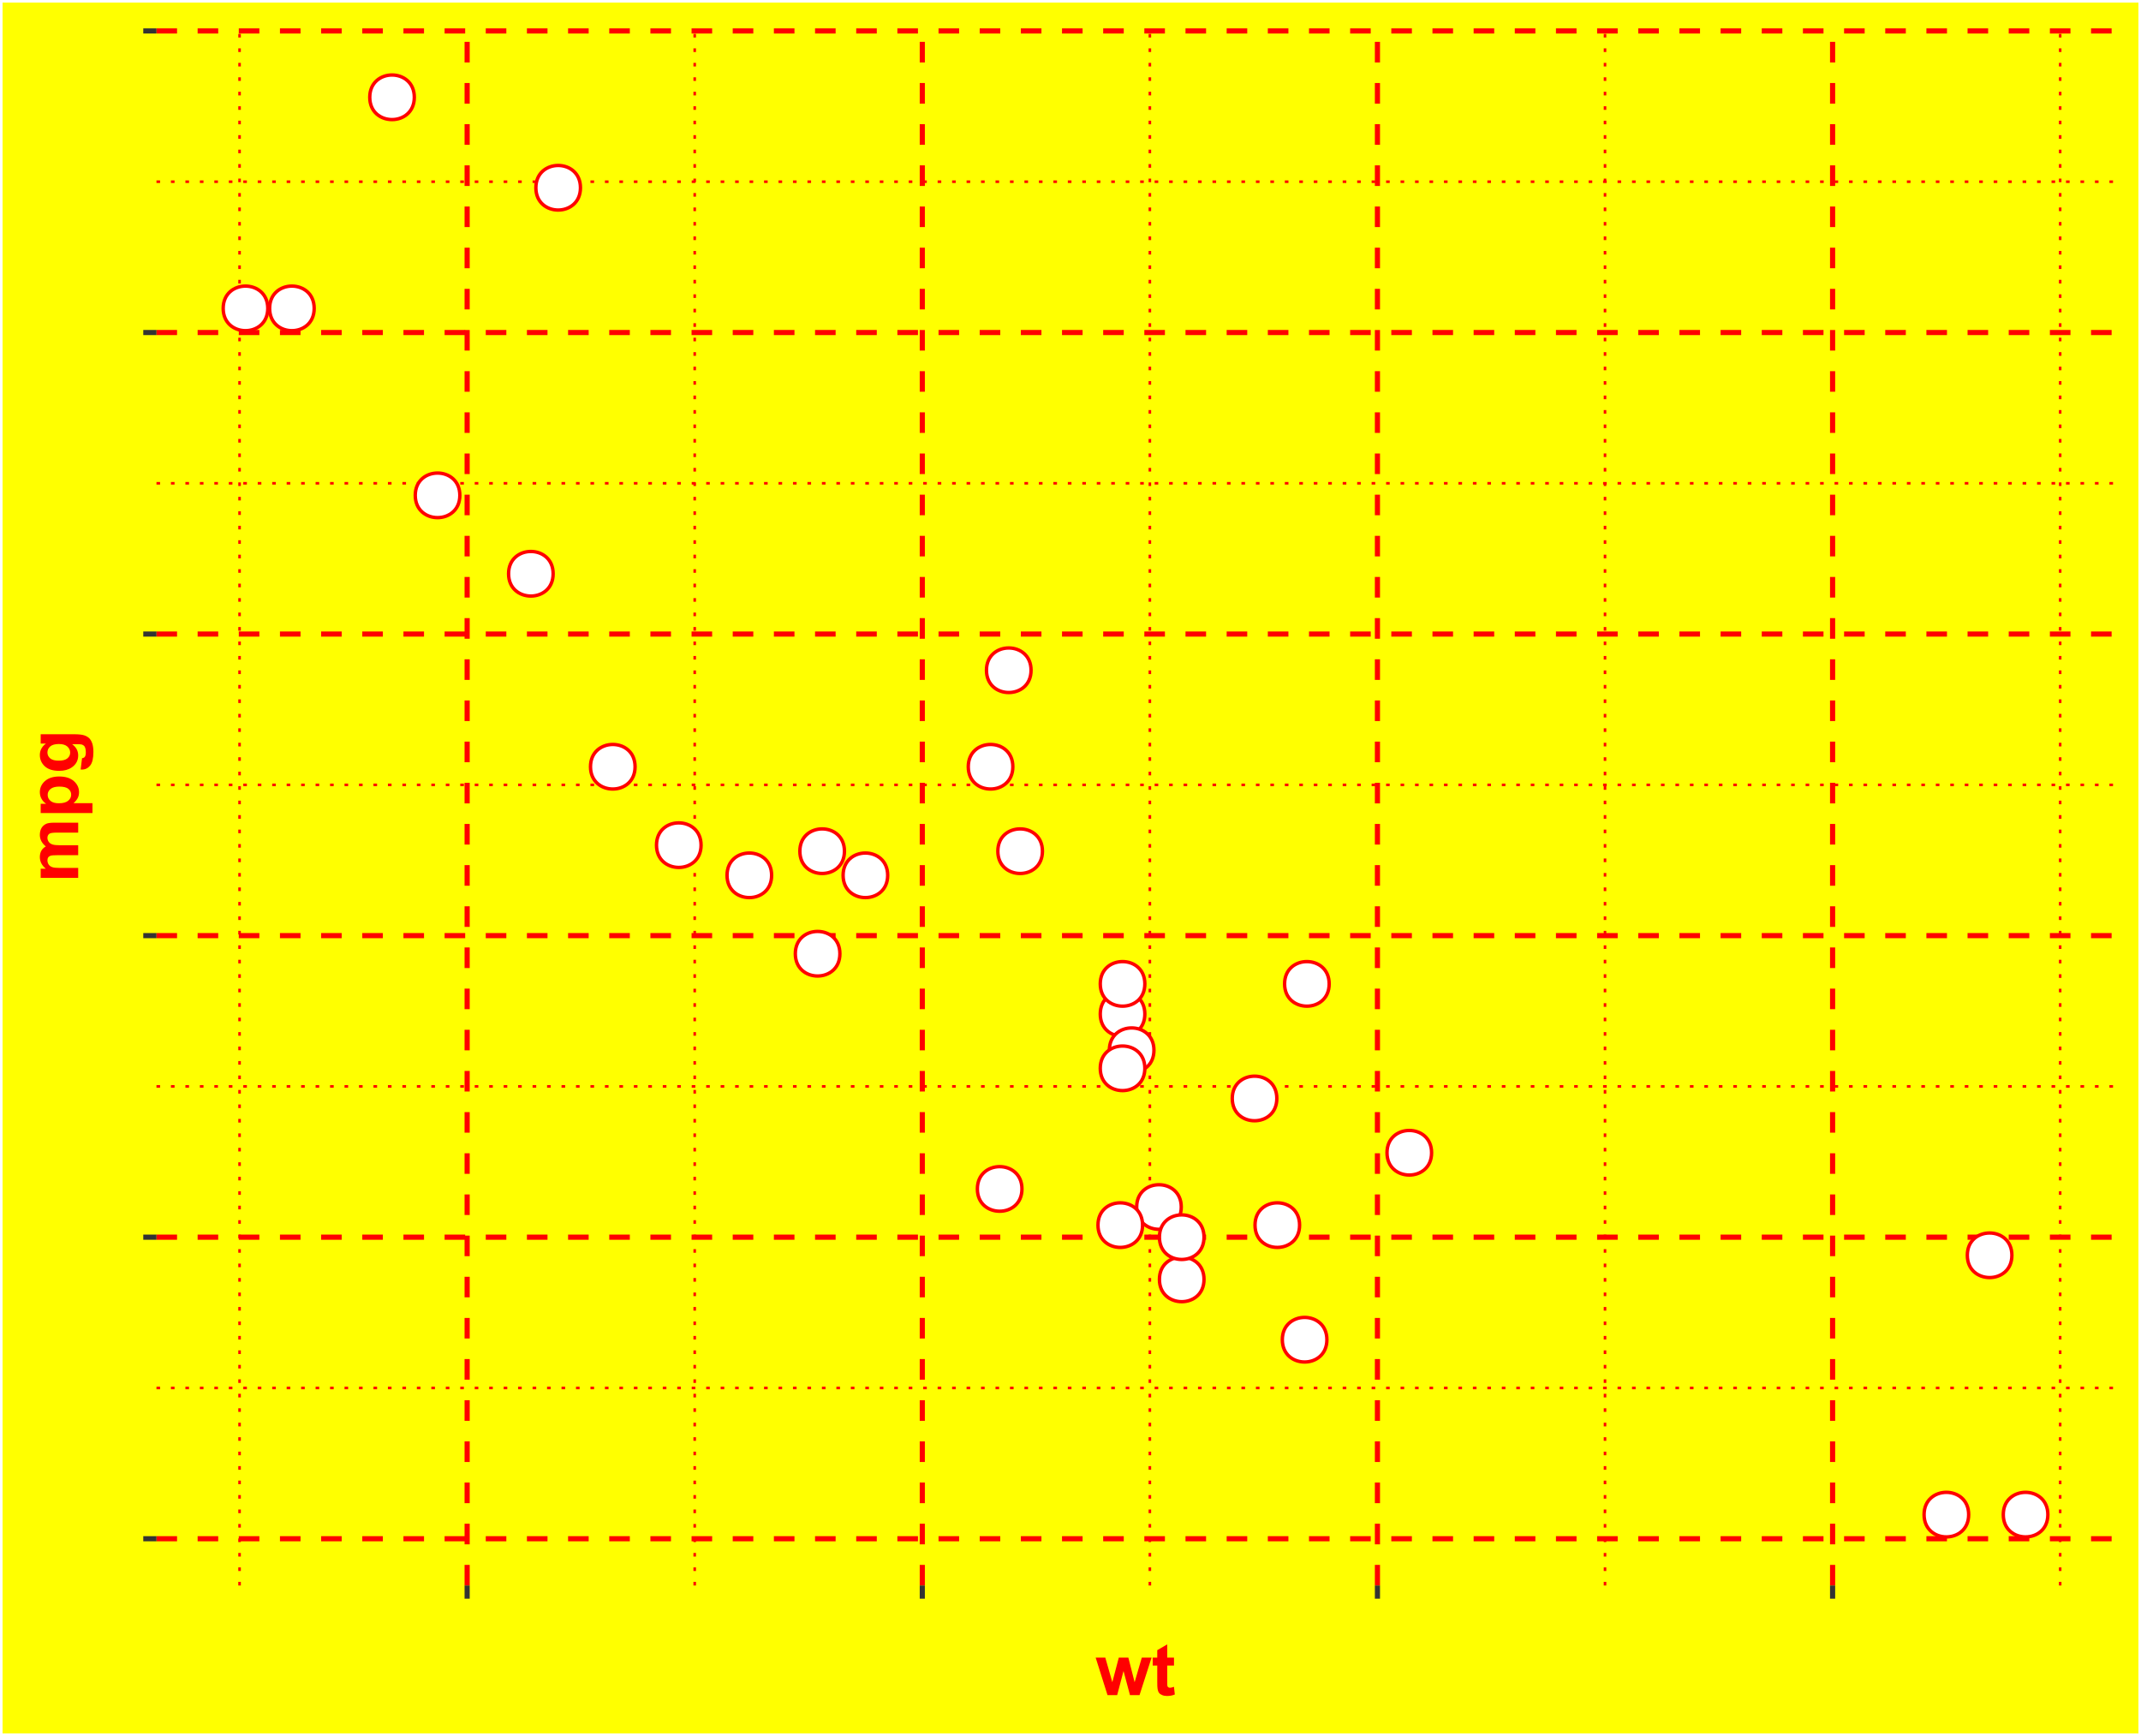 <?xml version="1.0" encoding="UTF-8"?>
<svg xmlns="http://www.w3.org/2000/svg" xmlns:xlink="http://www.w3.org/1999/xlink" width="444pt" height="360pt" viewBox="0 0 444 360" version="1.1">
<defs>
<g>
<symbol overflow="visible" id="glyph0-0">
<path style="stroke:none;" d="M 0.625 0 L 0.625 -3.125 L 3.125 -3.125 L 3.125 0 Z M 0.703 -0.078 L 3.047 -0.078 L 3.047 -3.047 L 0.703 -3.047 Z M 0.703 -0.078 "/>
</symbol>
<symbol overflow="visible" id="glyph0-1">
<path style="stroke:none;" d="M 1.969 0 L 1.281 0 L 1.281 -2.586 C 1.027 -2.348 0.73 -2.176 0.395 -2.066 L 0.395 -2.688 C 0.57 -2.746 0.766 -2.855 0.977 -3.02 C 1.184 -3.18 1.328 -3.371 1.41 -3.594 L 1.969 -3.594 Z M 1.969 0 "/>
</symbol>
<symbol overflow="visible" id="glyph0-2">
<path style="stroke:none;" d="M 1.371 -3.594 C 1.715 -3.59 1.984 -3.469 2.184 -3.223 C 2.414 -2.926 2.531 -2.438 2.535 -1.766 C 2.531 -1.086 2.414 -0.602 2.184 -0.305 C 1.984 -0.062 1.715 0.059 1.371 0.062 C 1.023 0.059 0.742 -0.074 0.531 -0.34 C 0.316 -0.605 0.211 -1.082 0.211 -1.773 C 0.211 -2.441 0.328 -2.926 0.562 -3.227 C 0.754 -3.469 1.023 -3.59 1.371 -3.594 Z M 1.371 -3.023 C 1.285 -3.023 1.211 -2.996 1.148 -2.945 C 1.082 -2.891 1.031 -2.797 1 -2.66 C 0.949 -2.48 0.926 -2.18 0.93 -1.766 C 0.926 -1.344 0.945 -1.055 0.992 -0.898 C 1.031 -0.738 1.086 -0.637 1.148 -0.586 C 1.211 -0.531 1.285 -0.504 1.371 -0.508 C 1.453 -0.504 1.527 -0.531 1.594 -0.586 C 1.656 -0.641 1.707 -0.734 1.746 -0.871 C 1.793 -1.047 1.816 -1.344 1.816 -1.766 C 1.816 -2.18 1.793 -2.469 1.75 -2.629 C 1.707 -2.785 1.652 -2.891 1.59 -2.945 C 1.523 -2.996 1.453 -3.023 1.371 -3.023 Z M 1.371 -3.023 "/>
</symbol>
<symbol overflow="visible" id="glyph0-3">
<path style="stroke:none;" d="M 0.223 -0.922 L 0.906 -0.992 C 0.922 -0.832 0.98 -0.711 1.078 -0.621 C 1.172 -0.531 1.281 -0.484 1.41 -0.488 C 1.551 -0.484 1.672 -0.543 1.773 -0.66 C 1.871 -0.773 1.922 -0.949 1.922 -1.188 C 1.922 -1.406 1.871 -1.57 1.773 -1.684 C 1.676 -1.789 1.547 -1.844 1.391 -1.848 C 1.191 -1.844 1.016 -1.758 0.863 -1.586 L 0.305 -1.668 L 0.656 -3.531 L 2.469 -3.531 L 2.469 -2.887 L 1.176 -2.887 L 1.07 -2.281 C 1.219 -2.352 1.375 -2.391 1.539 -2.395 C 1.84 -2.391 2.098 -2.281 2.312 -2.062 C 2.52 -1.84 2.625 -1.551 2.629 -1.203 C 2.625 -0.902 2.539 -0.641 2.375 -0.414 C 2.137 -0.098 1.812 0.059 1.402 0.062 C 1.066 0.059 0.797 -0.027 0.594 -0.203 C 0.383 -0.379 0.262 -0.617 0.223 -0.922 Z M 0.223 -0.922 "/>
</symbol>
<symbol overflow="visible" id="glyph0-4">
<path style="stroke:none;" d="M 2.531 -0.637 L 2.531 0 L 0.125 0 C 0.148 -0.238 0.227 -0.465 0.359 -0.684 C 0.484 -0.898 0.742 -1.184 1.129 -1.543 C 1.438 -1.828 1.629 -2.023 1.699 -2.129 C 1.793 -2.266 1.84 -2.406 1.84 -2.547 C 1.84 -2.699 1.797 -2.816 1.715 -2.898 C 1.633 -2.98 1.52 -3.023 1.375 -3.023 C 1.23 -3.023 1.117 -2.98 1.035 -2.895 C 0.945 -2.809 0.898 -2.664 0.891 -2.465 L 0.203 -2.535 C 0.242 -2.91 0.371 -3.18 0.586 -3.348 C 0.801 -3.508 1.07 -3.59 1.395 -3.594 C 1.746 -3.59 2.023 -3.496 2.227 -3.309 C 2.43 -3.117 2.531 -2.879 2.531 -2.598 C 2.531 -2.434 2.5 -2.281 2.441 -2.137 C 2.383 -1.988 2.293 -1.836 2.168 -1.68 C 2.082 -1.57 1.93 -1.418 1.719 -1.223 C 1.5 -1.023 1.363 -0.891 1.305 -0.828 C 1.246 -0.758 1.199 -0.695 1.168 -0.637 Z M 2.531 -0.637 "/>
</symbol>
<symbol overflow="visible" id="glyph0-5">
<path style="stroke:none;" d="M 0.188 -0.949 L 0.852 -1.031 C 0.867 -0.859 0.926 -0.727 1.023 -0.641 C 1.113 -0.547 1.227 -0.504 1.359 -0.508 C 1.5 -0.504 1.617 -0.559 1.715 -0.668 C 1.812 -0.773 1.863 -0.918 1.863 -1.102 C 1.863 -1.273 1.816 -1.41 1.723 -1.512 C 1.629 -1.613 1.516 -1.664 1.383 -1.664 C 1.297 -1.664 1.191 -1.645 1.07 -1.613 L 1.145 -2.172 C 1.324 -2.164 1.465 -2.203 1.566 -2.293 C 1.66 -2.375 1.711 -2.488 1.715 -2.633 C 1.711 -2.75 1.676 -2.848 1.605 -2.922 C 1.535 -2.992 1.441 -3.027 1.324 -3.031 C 1.207 -3.027 1.105 -2.988 1.023 -2.906 C 0.938 -2.824 0.887 -2.703 0.871 -2.551 L 0.238 -2.66 C 0.281 -2.875 0.348 -3.047 0.438 -3.176 C 0.523 -3.305 0.648 -3.406 0.809 -3.48 C 0.965 -3.555 1.141 -3.59 1.344 -3.594 C 1.676 -3.59 1.945 -3.484 2.152 -3.273 C 2.316 -3.094 2.402 -2.895 2.406 -2.676 C 2.402 -2.359 2.23 -2.109 1.891 -1.922 C 2.09 -1.879 2.254 -1.781 2.379 -1.629 C 2.504 -1.473 2.566 -1.285 2.566 -1.074 C 2.566 -0.754 2.449 -0.488 2.223 -0.27 C 1.988 -0.051 1.703 0.059 1.363 0.062 C 1.039 0.059 0.77 -0.031 0.559 -0.219 C 0.34 -0.402 0.219 -0.648 0.188 -0.949 Z M 0.188 -0.949 "/>
</symbol>
<symbol overflow="visible" id="glyph0-6">
<path style="stroke:none;" d="M 1.559 0 L 1.559 -0.719 L 0.094 -0.719 L 0.094 -1.32 L 1.645 -3.594 L 2.223 -3.594 L 2.223 -1.324 L 2.664 -1.324 L 2.664 -0.719 L 2.223 -0.719 L 2.223 0 Z M 1.559 -1.324 L 1.559 -2.547 L 0.734 -1.324 Z M 1.559 -1.324 "/>
</symbol>
<symbol overflow="visible" id="glyph1-0">
<path style="stroke:none;" d="M 1.875 0 L 1.875 -9.375 L 9.375 -9.375 L 9.375 0 Z M 2.109 -0.234 L 9.141 -0.234 L 9.141 -9.141 L 2.109 -9.141 Z M 2.109 -0.234 "/>
</symbol>
<symbol overflow="visible" id="glyph1-1">
<path style="stroke:none;" d="M 2.527 0 L 0.066 -7.777 L 2.066 -7.777 L 3.523 -2.68 L 4.863 -7.777 L 6.848 -7.777 L 8.145 -2.68 L 9.633 -7.777 L 11.66 -7.777 L 9.164 0 L 7.184 0 L 5.844 -5.004 L 4.527 0 Z M 2.527 0 "/>
</symbol>
<symbol overflow="visible" id="glyph1-2">
<path style="stroke:none;" d="M 4.645 -7.777 L 4.645 -6.137 L 3.238 -6.137 L 3.238 -3.004 C 3.234 -2.367 3.246 -1.996 3.277 -1.891 C 3.301 -1.785 3.363 -1.699 3.457 -1.633 C 3.551 -1.562 3.668 -1.527 3.809 -1.531 C 3.996 -1.527 4.27 -1.594 4.637 -1.727 L 4.812 -0.133 C 4.328 0.074 3.789 0.176 3.188 0.176 C 2.812 0.176 2.477 0.113 2.18 -0.012 C 1.883 -0.137 1.664 -0.297 1.527 -0.492 C 1.387 -0.688 1.289 -0.953 1.238 -1.297 C 1.191 -1.531 1.172 -2.016 1.172 -2.746 L 1.172 -6.137 L 0.227 -6.137 L 0.227 -7.777 L 1.172 -7.777 L 1.172 -9.324 L 3.238 -10.523 L 3.238 -7.777 Z M 4.645 -7.777 "/>
</symbol>
<symbol overflow="visible" id="glyph2-0">
<path style="stroke:none;" d="M 0 -1.875 L -9.375 -1.875 L -9.375 -9.375 L 0 -9.375 Z M -0.234 -2.109 L -0.234 -9.141 L -9.141 -9.141 L -9.141 -2.109 Z M -0.234 -2.109 "/>
</symbol>
<symbol overflow="visible" id="glyph2-1">
<path style="stroke:none;" d="M -7.777 -0.922 L -7.777 -2.82 L -6.715 -2.82 C -7.539 -3.496 -7.949 -4.305 -7.953 -5.246 C -7.949 -5.738 -7.848 -6.172 -7.645 -6.539 C -7.438 -6.906 -7.129 -7.207 -6.715 -7.441 C -7.129 -7.781 -7.438 -8.148 -7.645 -8.547 C -7.848 -8.941 -7.949 -9.363 -7.953 -9.812 C -7.949 -10.383 -7.836 -10.867 -7.605 -11.266 C -7.371 -11.66 -7.031 -11.957 -6.586 -12.152 C -6.25 -12.293 -5.711 -12.363 -4.973 -12.363 L 0 -12.363 L 0 -10.305 L -4.445 -10.305 C -5.215 -10.301 -5.715 -10.23 -5.941 -10.094 C -6.23 -9.902 -6.375 -9.609 -6.379 -9.215 C -6.375 -8.922 -6.285 -8.648 -6.113 -8.398 C -5.934 -8.141 -5.676 -7.961 -5.34 -7.852 C -4.996 -7.738 -4.461 -7.68 -3.734 -7.684 L 0 -7.684 L 0 -5.625 L -4.262 -5.625 C -5.016 -5.625 -5.504 -5.586 -5.727 -5.516 C -5.945 -5.438 -6.109 -5.324 -6.219 -5.176 C -6.32 -5.02 -6.375 -4.812 -6.379 -4.547 C -6.375 -4.227 -6.289 -3.941 -6.121 -3.691 C -5.949 -3.438 -5.703 -3.254 -5.383 -3.145 C -5.059 -3.031 -4.523 -2.977 -3.781 -2.98 L 0 -2.98 L 0 -0.922 Z M -7.777 -0.922 "/>
</symbol>
<symbol overflow="visible" id="glyph2-2">
<path style="stroke:none;" d="M -7.777 -1.02 L -7.777 -2.938 L -6.637 -2.938 C -7.023 -3.184 -7.34 -3.523 -7.586 -3.949 C -7.828 -4.371 -7.949 -4.84 -7.953 -5.363 C -7.949 -6.262 -7.598 -7.027 -6.891 -7.66 C -6.18 -8.285 -5.191 -8.602 -3.934 -8.605 C -2.629 -8.602 -1.621 -8.285 -0.902 -7.652 C -0.184 -7.02 0.176 -6.25 0.176 -5.348 C 0.176 -4.914 0.094 -4.523 -0.078 -4.18 C -0.246 -3.828 -0.543 -3.461 -0.961 -3.078 L 2.961 -3.078 L 2.961 -1.02 Z M -4.02 -3.055 C -3.145 -3.051 -2.496 -3.227 -2.082 -3.574 C -1.66 -3.918 -1.453 -4.34 -1.457 -4.84 C -1.453 -5.316 -1.645 -5.715 -2.031 -6.035 C -2.41 -6.352 -3.039 -6.508 -3.918 -6.512 C -4.73 -6.508 -5.336 -6.344 -5.734 -6.02 C -6.129 -5.691 -6.328 -5.289 -6.328 -4.805 C -6.328 -4.301 -6.133 -3.883 -5.746 -3.551 C -5.355 -3.219 -4.781 -3.051 -4.02 -3.055 Z M -4.02 -3.055 "/>
</symbol>
<symbol overflow="visible" id="glyph2-3">
<path style="stroke:none;" d="M 0.512 -0.887 L 0.797 -3.238 C 1.07 -3.273 1.258 -3.363 1.363 -3.508 C 1.508 -3.699 1.582 -4.008 1.582 -4.43 C 1.582 -4.969 1.5 -5.371 1.34 -5.641 C 1.23 -5.816 1.059 -5.953 0.82 -6.051 C 0.648 -6.109 0.336 -6.141 -0.125 -6.145 L -1.258 -6.145 C -0.418 -5.527 0 -4.75 0 -3.816 C 0 -2.77 -0.441 -1.941 -1.324 -1.332 C -2.023 -0.852 -2.891 -0.613 -3.934 -0.617 C -5.234 -0.613 -6.23 -0.926 -6.922 -1.555 C -7.605 -2.18 -7.949 -2.961 -7.953 -3.898 C -7.949 -4.855 -7.527 -5.648 -6.688 -6.277 L -7.777 -6.277 L -7.777 -8.203 L -0.797 -8.203 C 0.117 -8.203 0.801 -8.125 1.258 -7.977 C 1.711 -7.82 2.066 -7.609 2.328 -7.34 C 2.586 -7.062 2.789 -6.695 2.938 -6.242 C 3.078 -5.781 3.152 -5.207 3.156 -4.512 C 3.152 -3.191 2.926 -2.254 2.477 -1.707 C 2.023 -1.152 1.453 -0.879 0.762 -0.879 C 0.691 -0.879 0.605 -0.879 0.512 -0.887 Z M -4.051 -2.727 C -3.223 -2.723 -2.621 -2.883 -2.238 -3.203 C -1.855 -3.52 -1.664 -3.914 -1.664 -4.387 C -1.664 -4.887 -1.859 -5.312 -2.25 -5.66 C -2.641 -6.004 -3.223 -6.176 -4 -6.18 C -4.801 -6.176 -5.398 -6.012 -5.793 -5.684 C -6.18 -5.352 -6.375 -4.93 -6.379 -4.422 C -6.375 -3.926 -6.184 -3.52 -5.805 -3.203 C -5.418 -2.883 -4.832 -2.723 -4.051 -2.727 Z M -4.051 -2.727 "/>
</symbol>
</g>
<clipPath id="clip1">
  <path d="M 32.449 5.48 L 438.52 5.48 L 438.52 328.785 L 32.449 328.785 Z M 32.449 5.48 "/>
</clipPath>
<clipPath id="clip2">
  <path d="M 32.449 287 L 438.52 287 L 438.52 289 L 32.449 289 Z M 32.449 287 "/>
</clipPath>
<clipPath id="clip3">
  <path d="M 32.449 225 L 438.52 225 L 438.52 226 L 32.449 226 Z M 32.449 225 "/>
</clipPath>
<clipPath id="clip4">
  <path d="M 32.449 162 L 438.52 162 L 438.52 164 L 32.449 164 Z M 32.449 162 "/>
</clipPath>
<clipPath id="clip5">
  <path d="M 32.449 99 L 438.52 99 L 438.52 101 L 32.449 101 Z M 32.449 99 "/>
</clipPath>
<clipPath id="clip6">
  <path d="M 32.449 37 L 438.52 37 L 438.52 38 L 32.449 38 Z M 32.449 37 "/>
</clipPath>
<clipPath id="clip7">
  <path d="M 49 5.48 L 50 5.48 L 50 328.785 L 49 328.785 Z M 49 5.48 "/>
</clipPath>
<clipPath id="clip8">
  <path d="M 143 5.48 L 145 5.48 L 145 328.785 L 143 328.785 Z M 143 5.48 "/>
</clipPath>
<clipPath id="clip9">
  <path d="M 238 5.48 L 239 5.48 L 239 328.785 L 238 328.785 Z M 238 5.48 "/>
</clipPath>
<clipPath id="clip10">
  <path d="M 332 5.48 L 334 5.48 L 334 328.785 L 332 328.785 Z M 332 5.48 "/>
</clipPath>
<clipPath id="clip11">
  <path d="M 426 5.48 L 428 5.48 L 428 328.785 L 426 328.785 Z M 426 5.48 "/>
</clipPath>
<clipPath id="clip12">
  <path d="M 32.449 318 L 438.52 318 L 438.52 320 L 32.449 320 Z M 32.449 318 "/>
</clipPath>
<clipPath id="clip13">
  <path d="M 32.449 256 L 438.52 256 L 438.52 258 L 32.449 258 Z M 32.449 256 "/>
</clipPath>
<clipPath id="clip14">
  <path d="M 32.449 193 L 438.52 193 L 438.52 195 L 32.449 195 Z M 32.449 193 "/>
</clipPath>
<clipPath id="clip15">
  <path d="M 32.449 130 L 438.52 130 L 438.52 133 L 32.449 133 Z M 32.449 130 "/>
</clipPath>
<clipPath id="clip16">
  <path d="M 32.449 68 L 438.52 68 L 438.52 70 L 32.449 70 Z M 32.449 68 "/>
</clipPath>
<clipPath id="clip17">
  <path d="M 32.449 5.48 L 438.52 5.48 L 438.52 7 L 32.449 7 Z M 32.449 5.48 "/>
</clipPath>
<clipPath id="clip18">
  <path d="M 96 5.48 L 98 5.48 L 98 328.785 L 96 328.785 Z M 96 5.48 "/>
</clipPath>
<clipPath id="clip19">
  <path d="M 190 5.48 L 192 5.48 L 192 328.785 L 190 328.785 Z M 190 5.48 "/>
</clipPath>
<clipPath id="clip20">
  <path d="M 285 5.48 L 287 5.48 L 287 328.785 L 285 328.785 Z M 285 5.48 "/>
</clipPath>
<clipPath id="clip21">
  <path d="M 379 5.48 L 381 5.48 L 381 328.785 L 379 328.785 Z M 379 5.48 "/>
</clipPath>
</defs>
<g id="surface1">
<rect x="0" y="0" width="444" height="360" style="fill:rgb(100%,100%,100%);fill-opacity:1;stroke:none;"/>
<rect x="0" y="0" width="444" height="360" style="fill:rgb(100%,100%,0%);fill-opacity:1;stroke:none;"/>
<path style="fill:none;stroke-width:1.067;stroke-linecap:round;stroke-linejoin:round;stroke:rgb(100%,100%,100%);stroke-opacity:1;stroke-miterlimit:10;" d="M 0 360 L 444 360 L 444 0 L 0 0 Z M 0 360 "/>
<g clip-path="url(#clip1)" clip-rule="nonzero">
<path style=" stroke:none;fill-rule:nonzero;fill:rgb(100%,100%,0%);fill-opacity:1;" d="M 32.449 328.781 L 438.52 328.781 L 438.52 5.477 L 32.449 5.477 Z M 32.449 328.781 "/>
</g>
<g clip-path="url(#clip2)" clip-rule="nonzero">
<path style="fill:none;stroke-width:0.533;stroke-linecap:butt;stroke-linejoin:round;stroke:rgb(100%,0%,0%);stroke-opacity:1;stroke-dasharray:0.75,2.25;stroke-miterlimit:10;" d="M 32.449 287.824 L 438.52 287.824 "/>
</g>
<g clip-path="url(#clip3)" clip-rule="nonzero">
<path style="fill:none;stroke-width:0.533;stroke-linecap:butt;stroke-linejoin:round;stroke:rgb(100%,0%,0%);stroke-opacity:1;stroke-dasharray:0.75,2.25;stroke-miterlimit:10;" d="M 32.449 225.289 L 438.52 225.289 "/>
</g>
<g clip-path="url(#clip4)" clip-rule="nonzero">
<path style="fill:none;stroke-width:0.533;stroke-linecap:butt;stroke-linejoin:round;stroke:rgb(100%,0%,0%);stroke-opacity:1;stroke-dasharray:0.75,2.25;stroke-miterlimit:10;" d="M 32.449 162.754 L 438.52 162.754 "/>
</g>
<g clip-path="url(#clip5)" clip-rule="nonzero">
<path style="fill:none;stroke-width:0.533;stroke-linecap:butt;stroke-linejoin:round;stroke:rgb(100%,0%,0%);stroke-opacity:1;stroke-dasharray:0.75,2.25;stroke-miterlimit:10;" d="M 32.449 100.219 L 438.52 100.219 "/>
</g>
<g clip-path="url(#clip6)" clip-rule="nonzero">
<path style="fill:none;stroke-width:0.533;stroke-linecap:butt;stroke-linejoin:round;stroke:rgb(100%,0%,0%);stroke-opacity:1;stroke-dasharray:0.75,2.25;stroke-miterlimit:10;" d="M 32.449 37.684 L 438.52 37.684 "/>
</g>
<g clip-path="url(#clip7)" clip-rule="nonzero">
<path style="fill:none;stroke-width:0.533;stroke-linecap:butt;stroke-linejoin:round;stroke:rgb(100%,0%,0%);stroke-opacity:1;stroke-dasharray:0.75,2.25;stroke-miterlimit:10;" d="M 49.68 328.781 L 49.68 5.48 "/>
</g>
<g clip-path="url(#clip8)" clip-rule="nonzero">
<path style="fill:none;stroke-width:0.533;stroke-linecap:butt;stroke-linejoin:round;stroke:rgb(100%,0%,0%);stroke-opacity:1;stroke-dasharray:0.75,2.25;stroke-miterlimit:10;" d="M 144.07 328.781 L 144.07 5.48 "/>
</g>
<g clip-path="url(#clip9)" clip-rule="nonzero">
<path style="fill:none;stroke-width:0.533;stroke-linecap:butt;stroke-linejoin:round;stroke:rgb(100%,0%,0%);stroke-opacity:1;stroke-dasharray:0.75,2.25;stroke-miterlimit:10;" d="M 238.457 328.781 L 238.457 5.48 "/>
</g>
<g clip-path="url(#clip10)" clip-rule="nonzero">
<path style="fill:none;stroke-width:0.533;stroke-linecap:butt;stroke-linejoin:round;stroke:rgb(100%,0%,0%);stroke-opacity:1;stroke-dasharray:0.75,2.25;stroke-miterlimit:10;" d="M 332.848 328.781 L 332.848 5.48 "/>
</g>
<g clip-path="url(#clip11)" clip-rule="nonzero">
<path style="fill:none;stroke-width:0.533;stroke-linecap:butt;stroke-linejoin:round;stroke:rgb(100%,0%,0%);stroke-opacity:1;stroke-dasharray:0.75,2.25;stroke-miterlimit:10;" d="M 427.238 328.781 L 427.238 5.48 "/>
</g>
<g clip-path="url(#clip12)" clip-rule="nonzero">
<path style="fill:none;stroke-width:1.067;stroke-linecap:butt;stroke-linejoin:round;stroke:rgb(100%,0%,0%);stroke-opacity:1;stroke-dasharray:4.268,4.268;stroke-miterlimit:10;" d="M 32.449 319.09 L 438.52 319.09 "/>
</g>
<g clip-path="url(#clip13)" clip-rule="nonzero">
<path style="fill:none;stroke-width:1.067;stroke-linecap:butt;stroke-linejoin:round;stroke:rgb(100%,0%,0%);stroke-opacity:1;stroke-dasharray:4.268,4.268;stroke-miterlimit:10;" d="M 32.449 256.555 L 438.52 256.555 "/>
</g>
<g clip-path="url(#clip14)" clip-rule="nonzero">
<path style="fill:none;stroke-width:1.067;stroke-linecap:butt;stroke-linejoin:round;stroke:rgb(100%,0%,0%);stroke-opacity:1;stroke-dasharray:4.268,4.268;stroke-miterlimit:10;" d="M 32.449 194.02 L 438.52 194.02 "/>
</g>
<g clip-path="url(#clip15)" clip-rule="nonzero">
<path style="fill:none;stroke-width:1.067;stroke-linecap:butt;stroke-linejoin:round;stroke:rgb(100%,0%,0%);stroke-opacity:1;stroke-dasharray:4.268,4.268;stroke-miterlimit:10;" d="M 32.449 131.488 L 438.52 131.488 "/>
</g>
<g clip-path="url(#clip16)" clip-rule="nonzero">
<path style="fill:none;stroke-width:1.067;stroke-linecap:butt;stroke-linejoin:round;stroke:rgb(100%,0%,0%);stroke-opacity:1;stroke-dasharray:4.268,4.268;stroke-miterlimit:10;" d="M 32.449 68.953 L 438.52 68.953 "/>
</g>
<g clip-path="url(#clip17)" clip-rule="nonzero">
<path style="fill:none;stroke-width:1.067;stroke-linecap:butt;stroke-linejoin:round;stroke:rgb(100%,0%,0%);stroke-opacity:1;stroke-dasharray:4.268,4.268;stroke-miterlimit:10;" d="M 32.449 6.418 L 438.52 6.418 "/>
</g>
<g clip-path="url(#clip18)" clip-rule="nonzero">
<path style="fill:none;stroke-width:1.067;stroke-linecap:butt;stroke-linejoin:round;stroke:rgb(100%,0%,0%);stroke-opacity:1;stroke-dasharray:4.268,4.268;stroke-miterlimit:10;" d="M 96.875 328.781 L 96.875 5.48 "/>
</g>
<g clip-path="url(#clip19)" clip-rule="nonzero">
<path style="fill:none;stroke-width:1.067;stroke-linecap:butt;stroke-linejoin:round;stroke:rgb(100%,0%,0%);stroke-opacity:1;stroke-dasharray:4.268,4.268;stroke-miterlimit:10;" d="M 191.266 328.781 L 191.266 5.48 "/>
</g>
<g clip-path="url(#clip20)" clip-rule="nonzero">
<path style="fill:none;stroke-width:1.067;stroke-linecap:butt;stroke-linejoin:round;stroke:rgb(100%,0%,0%);stroke-opacity:1;stroke-dasharray:4.268,4.268;stroke-miterlimit:10;" d="M 285.652 328.781 L 285.652 5.48 "/>
</g>
<g clip-path="url(#clip21)" clip-rule="nonzero">
<path style="fill:none;stroke-width:1.067;stroke-linecap:butt;stroke-linejoin:round;stroke:rgb(100%,0%,0%);stroke-opacity:1;stroke-dasharray:4.268,4.268;stroke-miterlimit:10;" d="M 380.043 328.781 L 380.043 5.48 "/>
</g>
<path style="fill-rule:nonzero;fill:rgb(100%,100%,100%);fill-opacity:1;stroke-width:0.709;stroke-linecap:round;stroke-linejoin:round;stroke:rgb(100%,0%,0%);stroke-opacity:1;stroke-miterlimit:10;" d="M 160.02 181.516 C 160.02 187.676 150.773 187.676 150.773 181.516 C 150.773 175.352 160.02 175.352 160.02 181.516 "/>
<path style="fill-rule:nonzero;fill:rgb(100%,100%,100%);fill-opacity:1;stroke-width:0.709;stroke-linecap:round;stroke-linejoin:round;stroke:rgb(100%,0%,0%);stroke-opacity:1;stroke-miterlimit:10;" d="M 184.086 181.516 C 184.086 187.676 174.844 187.676 174.844 181.516 C 174.844 175.352 184.086 175.352 184.086 181.516 "/>
<path style="fill-rule:nonzero;fill:rgb(100%,100%,100%);fill-opacity:1;stroke-width:0.709;stroke-linecap:round;stroke-linejoin:round;stroke:rgb(100%,0%,0%);stroke-opacity:1;stroke-miterlimit:10;" d="M 131.703 159 C 131.703 165.164 122.457 165.164 122.457 159 C 122.457 152.84 131.703 152.84 131.703 159 "/>
<path style="fill-rule:nonzero;fill:rgb(100%,100%,100%);fill-opacity:1;stroke-width:0.709;stroke-linecap:round;stroke-linejoin:round;stroke:rgb(100%,0%,0%);stroke-opacity:1;stroke-miterlimit:10;" d="M 216.18 176.512 C 216.18 182.676 206.934 182.676 206.934 176.512 C 206.934 170.348 216.18 170.348 216.18 176.512 "/>
<path style="fill-rule:nonzero;fill:rgb(100%,100%,100%);fill-opacity:1;stroke-width:0.709;stroke-linecap:round;stroke-linejoin:round;stroke:rgb(100%,0%,0%);stroke-opacity:1;stroke-miterlimit:10;" d="M 237.418 210.281 C 237.418 216.441 228.172 216.441 228.172 210.281 C 228.172 204.117 237.418 204.117 237.418 210.281 "/>
<path style="fill-rule:nonzero;fill:rgb(100%,100%,100%);fill-opacity:1;stroke-width:0.709;stroke-linecap:round;stroke-linejoin:round;stroke:rgb(100%,0%,0%);stroke-opacity:1;stroke-miterlimit:10;" d="M 239.305 217.785 C 239.305 223.945 230.059 223.945 230.059 217.785 C 230.059 211.621 239.305 211.621 239.305 217.785 "/>
<path style="fill-rule:nonzero;fill:rgb(100%,100%,100%);fill-opacity:1;stroke-width:0.709;stroke-linecap:round;stroke-linejoin:round;stroke:rgb(100%,0%,0%);stroke-opacity:1;stroke-miterlimit:10;" d="M 249.688 265.309 C 249.688 271.473 240.441 271.473 240.441 265.309 C 240.441 259.148 249.688 259.148 249.688 265.309 "/>
<path style="fill-rule:nonzero;fill:rgb(100%,100%,100%);fill-opacity:1;stroke-width:0.709;stroke-linecap:round;stroke-linejoin:round;stroke:rgb(100%,0%,0%);stroke-opacity:1;stroke-miterlimit:10;" d="M 213.82 138.992 C 213.82 145.152 204.574 145.152 204.574 138.992 C 204.574 132.828 213.82 132.828 213.82 138.992 "/>
<path style="fill-rule:nonzero;fill:rgb(100%,100%,100%);fill-opacity:1;stroke-width:0.709;stroke-linecap:round;stroke-linejoin:round;stroke:rgb(100%,0%,0%);stroke-opacity:1;stroke-miterlimit:10;" d="M 210.043 159 C 210.043 165.164 200.801 165.164 200.801 159 C 200.801 152.84 210.043 152.84 210.043 159 "/>
<path style="fill-rule:nonzero;fill:rgb(100%,100%,100%);fill-opacity:1;stroke-width:0.709;stroke-linecap:round;stroke-linejoin:round;stroke:rgb(100%,0%,0%);stroke-opacity:1;stroke-miterlimit:10;" d="M 237.418 204.027 C 237.418 210.191 228.172 210.191 228.172 204.027 C 228.172 197.863 237.418 197.863 237.418 204.027 "/>
<path style="fill-rule:nonzero;fill:rgb(100%,100%,100%);fill-opacity:1;stroke-width:0.709;stroke-linecap:round;stroke-linejoin:round;stroke:rgb(100%,0%,0%);stroke-opacity:1;stroke-miterlimit:10;" d="M 237.418 221.535 C 237.418 227.699 228.172 227.699 228.172 221.535 C 228.172 215.375 237.418 215.375 237.418 221.535 "/>
<path style="fill-rule:nonzero;fill:rgb(100%,100%,100%);fill-opacity:1;stroke-width:0.709;stroke-linecap:round;stroke-linejoin:round;stroke:rgb(100%,0%,0%);stroke-opacity:1;stroke-miterlimit:10;" d="M 296.883 239.047 C 296.883 245.207 287.637 245.207 287.637 239.047 C 287.637 232.883 296.883 232.883 296.883 239.047 "/>
<path style="fill-rule:nonzero;fill:rgb(100%,100%,100%);fill-opacity:1;stroke-width:0.709;stroke-linecap:round;stroke-linejoin:round;stroke:rgb(100%,0%,0%);stroke-opacity:1;stroke-miterlimit:10;" d="M 264.789 227.789 C 264.789 233.953 255.547 233.953 255.547 227.789 C 255.547 221.625 264.789 221.625 264.789 227.789 "/>
<path style="fill-rule:nonzero;fill:rgb(100%,100%,100%);fill-opacity:1;stroke-width:0.709;stroke-linecap:round;stroke-linejoin:round;stroke:rgb(100%,0%,0%);stroke-opacity:1;stroke-miterlimit:10;" d="M 269.508 254.055 C 269.508 260.219 260.266 260.219 260.266 254.055 C 260.266 247.891 269.508 247.891 269.508 254.055 "/>
<path style="fill-rule:nonzero;fill:rgb(100%,100%,100%);fill-opacity:1;stroke-width:0.709;stroke-linecap:round;stroke-linejoin:round;stroke:rgb(100%,0%,0%);stroke-opacity:1;stroke-miterlimit:10;" d="M 408.262 314.086 C 408.262 320.25 399.016 320.25 399.016 314.086 C 399.016 307.926 408.262 307.926 408.262 314.086 "/>
<path style="fill-rule:nonzero;fill:rgb(100%,100%,100%);fill-opacity:1;stroke-width:0.709;stroke-linecap:round;stroke-linejoin:round;stroke:rgb(100%,0%,0%);stroke-opacity:1;stroke-miterlimit:10;" d="M 424.684 314.086 C 424.684 320.25 415.441 320.25 415.441 314.086 C 415.441 307.926 424.684 307.926 424.684 314.086 "/>
<path style="fill-rule:nonzero;fill:rgb(100%,100%,100%);fill-opacity:1;stroke-width:0.709;stroke-linecap:round;stroke-linejoin:round;stroke:rgb(100%,0%,0%);stroke-opacity:1;stroke-miterlimit:10;" d="M 417.227 260.309 C 417.227 266.469 407.984 266.469 407.984 260.309 C 407.984 254.145 417.227 254.145 417.227 260.309 "/>
<path style="fill-rule:nonzero;fill:rgb(100%,100%,100%);fill-opacity:1;stroke-width:0.709;stroke-linecap:round;stroke-linejoin:round;stroke:rgb(100%,0%,0%);stroke-opacity:1;stroke-miterlimit:10;" d="M 120.375 38.934 C 120.375 45.098 111.129 45.098 111.129 38.934 C 111.129 32.773 120.375 32.773 120.375 38.934 "/>
<path style="fill-rule:nonzero;fill:rgb(100%,100%,100%);fill-opacity:1;stroke-width:0.709;stroke-linecap:round;stroke-linejoin:round;stroke:rgb(100%,0%,0%);stroke-opacity:1;stroke-miterlimit:10;" d="M 65.156 63.949 C 65.156 70.113 55.914 70.113 55.914 63.949 C 55.914 57.785 65.156 57.785 65.156 63.949 "/>
<path style="fill-rule:nonzero;fill:rgb(100%,100%,100%);fill-opacity:1;stroke-width:0.709;stroke-linecap:round;stroke-linejoin:round;stroke:rgb(100%,0%,0%);stroke-opacity:1;stroke-miterlimit:10;" d="M 85.922 20.176 C 85.922 26.34 76.68 26.34 76.68 20.176 C 76.68 14.012 85.922 14.012 85.922 20.176 "/>
<path style="fill-rule:nonzero;fill:rgb(100%,100%,100%);fill-opacity:1;stroke-width:0.709;stroke-linecap:round;stroke-linejoin:round;stroke:rgb(100%,0%,0%);stroke-opacity:1;stroke-miterlimit:10;" d="M 145.387 175.262 C 145.387 181.422 136.145 181.422 136.145 175.262 C 136.145 169.098 145.387 169.098 145.387 175.262 "/>
<path style="fill-rule:nonzero;fill:rgb(100%,100%,100%);fill-opacity:1;stroke-width:0.709;stroke-linecap:round;stroke-linejoin:round;stroke:rgb(100%,0%,0%);stroke-opacity:1;stroke-miterlimit:10;" d="M 244.969 250.301 C 244.969 256.465 235.723 256.465 235.723 250.301 C 235.723 244.141 244.969 244.141 244.969 250.301 "/>
<path style="fill-rule:nonzero;fill:rgb(100%,100%,100%);fill-opacity:1;stroke-width:0.709;stroke-linecap:round;stroke-linejoin:round;stroke:rgb(100%,0%,0%);stroke-opacity:1;stroke-miterlimit:10;" d="M 236.945 254.055 C 236.945 260.219 227.699 260.219 227.699 254.055 C 227.699 247.891 236.945 247.891 236.945 254.055 "/>
<path style="fill-rule:nonzero;fill:rgb(100%,100%,100%);fill-opacity:1;stroke-width:0.709;stroke-linecap:round;stroke-linejoin:round;stroke:rgb(100%,0%,0%);stroke-opacity:1;stroke-miterlimit:10;" d="M 275.172 277.816 C 275.172 283.98 265.93 283.98 265.93 277.816 C 265.93 271.652 275.172 271.652 275.172 277.816 "/>
<path style="fill-rule:nonzero;fill:rgb(100%,100%,100%);fill-opacity:1;stroke-width:0.709;stroke-linecap:round;stroke-linejoin:round;stroke:rgb(100%,0%,0%);stroke-opacity:1;stroke-miterlimit:10;" d="M 275.645 204.027 C 275.645 210.191 266.398 210.191 266.398 204.027 C 266.398 197.863 275.645 197.863 275.645 204.027 "/>
<path style="fill-rule:nonzero;fill:rgb(100%,100%,100%);fill-opacity:1;stroke-width:0.709;stroke-linecap:round;stroke-linejoin:round;stroke:rgb(100%,0%,0%);stroke-opacity:1;stroke-miterlimit:10;" d="M 95.363 102.719 C 95.363 108.883 86.117 108.883 86.117 102.719 C 86.117 96.559 95.363 96.559 95.363 102.719 "/>
<path style="fill-rule:nonzero;fill:rgb(100%,100%,100%);fill-opacity:1;stroke-width:0.709;stroke-linecap:round;stroke-linejoin:round;stroke:rgb(100%,0%,0%);stroke-opacity:1;stroke-miterlimit:10;" d="M 114.711 118.98 C 114.711 125.145 105.469 125.145 105.469 118.98 C 105.469 112.816 114.711 112.816 114.711 118.98 "/>
<path style="fill-rule:nonzero;fill:rgb(100%,100%,100%);fill-opacity:1;stroke-width:0.709;stroke-linecap:round;stroke-linejoin:round;stroke:rgb(100%,0%,0%);stroke-opacity:1;stroke-miterlimit:10;" d="M 55.531 63.949 C 55.531 70.113 46.285 70.113 46.285 63.949 C 46.285 57.785 55.531 57.785 55.531 63.949 "/>
<path style="fill-rule:nonzero;fill:rgb(100%,100%,100%);fill-opacity:1;stroke-width:0.709;stroke-linecap:round;stroke-linejoin:round;stroke:rgb(100%,0%,0%);stroke-opacity:1;stroke-miterlimit:10;" d="M 211.934 246.551 C 211.934 252.715 202.688 252.715 202.688 246.551 C 202.688 240.387 211.934 240.387 211.934 246.551 "/>
<path style="fill-rule:nonzero;fill:rgb(100%,100%,100%);fill-opacity:1;stroke-width:0.709;stroke-linecap:round;stroke-linejoin:round;stroke:rgb(100%,0%,0%);stroke-opacity:1;stroke-miterlimit:10;" d="M 174.176 197.773 C 174.176 203.938 164.934 203.938 164.934 197.773 C 164.934 191.609 174.176 191.609 174.176 197.773 "/>
<path style="fill-rule:nonzero;fill:rgb(100%,100%,100%);fill-opacity:1;stroke-width:0.709;stroke-linecap:round;stroke-linejoin:round;stroke:rgb(100%,0%,0%);stroke-opacity:1;stroke-miterlimit:10;" d="M 249.688 256.555 C 249.688 262.719 240.441 262.719 240.441 256.555 C 240.441 250.391 249.688 250.391 249.688 256.555 "/>
<path style="fill-rule:nonzero;fill:rgb(100%,100%,100%);fill-opacity:1;stroke-width:0.709;stroke-linecap:round;stroke-linejoin:round;stroke:rgb(100%,0%,0%);stroke-opacity:1;stroke-miterlimit:10;" d="M 175.121 176.512 C 175.121 182.676 165.875 182.676 165.875 176.512 C 165.875 170.348 175.121 170.348 175.121 176.512 "/>
<g style="fill:rgb(100%,100%,0%);fill-opacity:1;">
  <use xlink:href="#glyph0-1" x="21.957" y="320.879"/>
  <use xlink:href="#glyph0-2" x="24.738" y="320.879"/>
</g>
<g style="fill:rgb(100%,100%,0%);fill-opacity:1;">
  <use xlink:href="#glyph0-1" x="21.957" y="258.344"/>
  <use xlink:href="#glyph0-3" x="24.738" y="258.344"/>
</g>
<g style="fill:rgb(100%,100%,0%);fill-opacity:1;">
  <use xlink:href="#glyph0-4" x="21.957" y="195.812"/>
  <use xlink:href="#glyph0-2" x="24.738" y="195.812"/>
</g>
<g style="fill:rgb(100%,100%,0%);fill-opacity:1;">
  <use xlink:href="#glyph0-4" x="21.957" y="133.277"/>
  <use xlink:href="#glyph0-3" x="24.738" y="133.277"/>
</g>
<g style="fill:rgb(100%,100%,0%);fill-opacity:1;">
  <use xlink:href="#glyph0-5" x="21.957" y="70.742"/>
  <use xlink:href="#glyph0-2" x="24.738" y="70.742"/>
</g>
<g style="fill:rgb(100%,100%,0%);fill-opacity:1;">
  <use xlink:href="#glyph0-5" x="21.957" y="8.207"/>
  <use xlink:href="#glyph0-3" x="24.738" y="8.207"/>
</g>
<path style="fill:none;stroke-width:1.067;stroke-linecap:butt;stroke-linejoin:round;stroke:rgb(20%,20%,20%);stroke-opacity:1;stroke-miterlimit:10;" d="M 29.711 319.09 L 32.449 319.09 "/>
<path style="fill:none;stroke-width:1.067;stroke-linecap:butt;stroke-linejoin:round;stroke:rgb(20%,20%,20%);stroke-opacity:1;stroke-miterlimit:10;" d="M 29.711 256.555 L 32.449 256.555 "/>
<path style="fill:none;stroke-width:1.067;stroke-linecap:butt;stroke-linejoin:round;stroke:rgb(20%,20%,20%);stroke-opacity:1;stroke-miterlimit:10;" d="M 29.711 194.02 L 32.449 194.02 "/>
<path style="fill:none;stroke-width:1.067;stroke-linecap:butt;stroke-linejoin:round;stroke:rgb(20%,20%,20%);stroke-opacity:1;stroke-miterlimit:10;" d="M 29.711 131.488 L 32.449 131.488 "/>
<path style="fill:none;stroke-width:1.067;stroke-linecap:butt;stroke-linejoin:round;stroke:rgb(20%,20%,20%);stroke-opacity:1;stroke-miterlimit:10;" d="M 29.711 68.953 L 32.449 68.953 "/>
<path style="fill:none;stroke-width:1.067;stroke-linecap:butt;stroke-linejoin:round;stroke:rgb(20%,20%,20%);stroke-opacity:1;stroke-miterlimit:10;" d="M 29.711 6.418 L 32.449 6.418 "/>
<path style="fill:none;stroke-width:1.067;stroke-linecap:butt;stroke-linejoin:round;stroke:rgb(20%,20%,20%);stroke-opacity:1;stroke-miterlimit:10;" d="M 96.875 331.523 L 96.875 328.781 "/>
<path style="fill:none;stroke-width:1.067;stroke-linecap:butt;stroke-linejoin:round;stroke:rgb(20%,20%,20%);stroke-opacity:1;stroke-miterlimit:10;" d="M 191.266 331.523 L 191.266 328.781 "/>
<path style="fill:none;stroke-width:1.067;stroke-linecap:butt;stroke-linejoin:round;stroke:rgb(20%,20%,20%);stroke-opacity:1;stroke-miterlimit:10;" d="M 285.652 331.523 L 285.652 328.781 "/>
<path style="fill:none;stroke-width:1.067;stroke-linecap:butt;stroke-linejoin:round;stroke:rgb(20%,20%,20%);stroke-opacity:1;stroke-miterlimit:10;" d="M 380.043 331.523 L 380.043 328.781 "/>
<g style="fill:rgb(100%,100%,0%);fill-opacity:1;">
  <use xlink:href="#glyph0-4" x="95.484" y="337.293"/>
</g>
<g style="fill:rgb(100%,100%,0%);fill-opacity:1;">
  <use xlink:href="#glyph0-5" x="189.875" y="337.293"/>
</g>
<g style="fill:rgb(100%,100%,0%);fill-opacity:1;">
  <use xlink:href="#glyph0-6" x="284.262" y="337.293"/>
</g>
<g style="fill:rgb(100%,100%,0%);fill-opacity:1;">
  <use xlink:href="#glyph0-3" x="378.652" y="337.293"/>
</g>
<g style="fill:rgb(100%,0%,0%);fill-opacity:1;">
  <use xlink:href="#glyph1-1" x="227.152" y="351.52"/>
  <use xlink:href="#glyph1-2" x="238.82" y="351.52"/>
</g>
<g style="fill:rgb(100%,0%,0%);fill-opacity:1;">
  <use xlink:href="#glyph2-1" x="16.215" y="182.965"/>
  <use xlink:href="#glyph2-2" x="16.215" y="169.627"/>
  <use xlink:href="#glyph2-3" x="16.215" y="160.465"/>
</g>
</g>
</svg>
